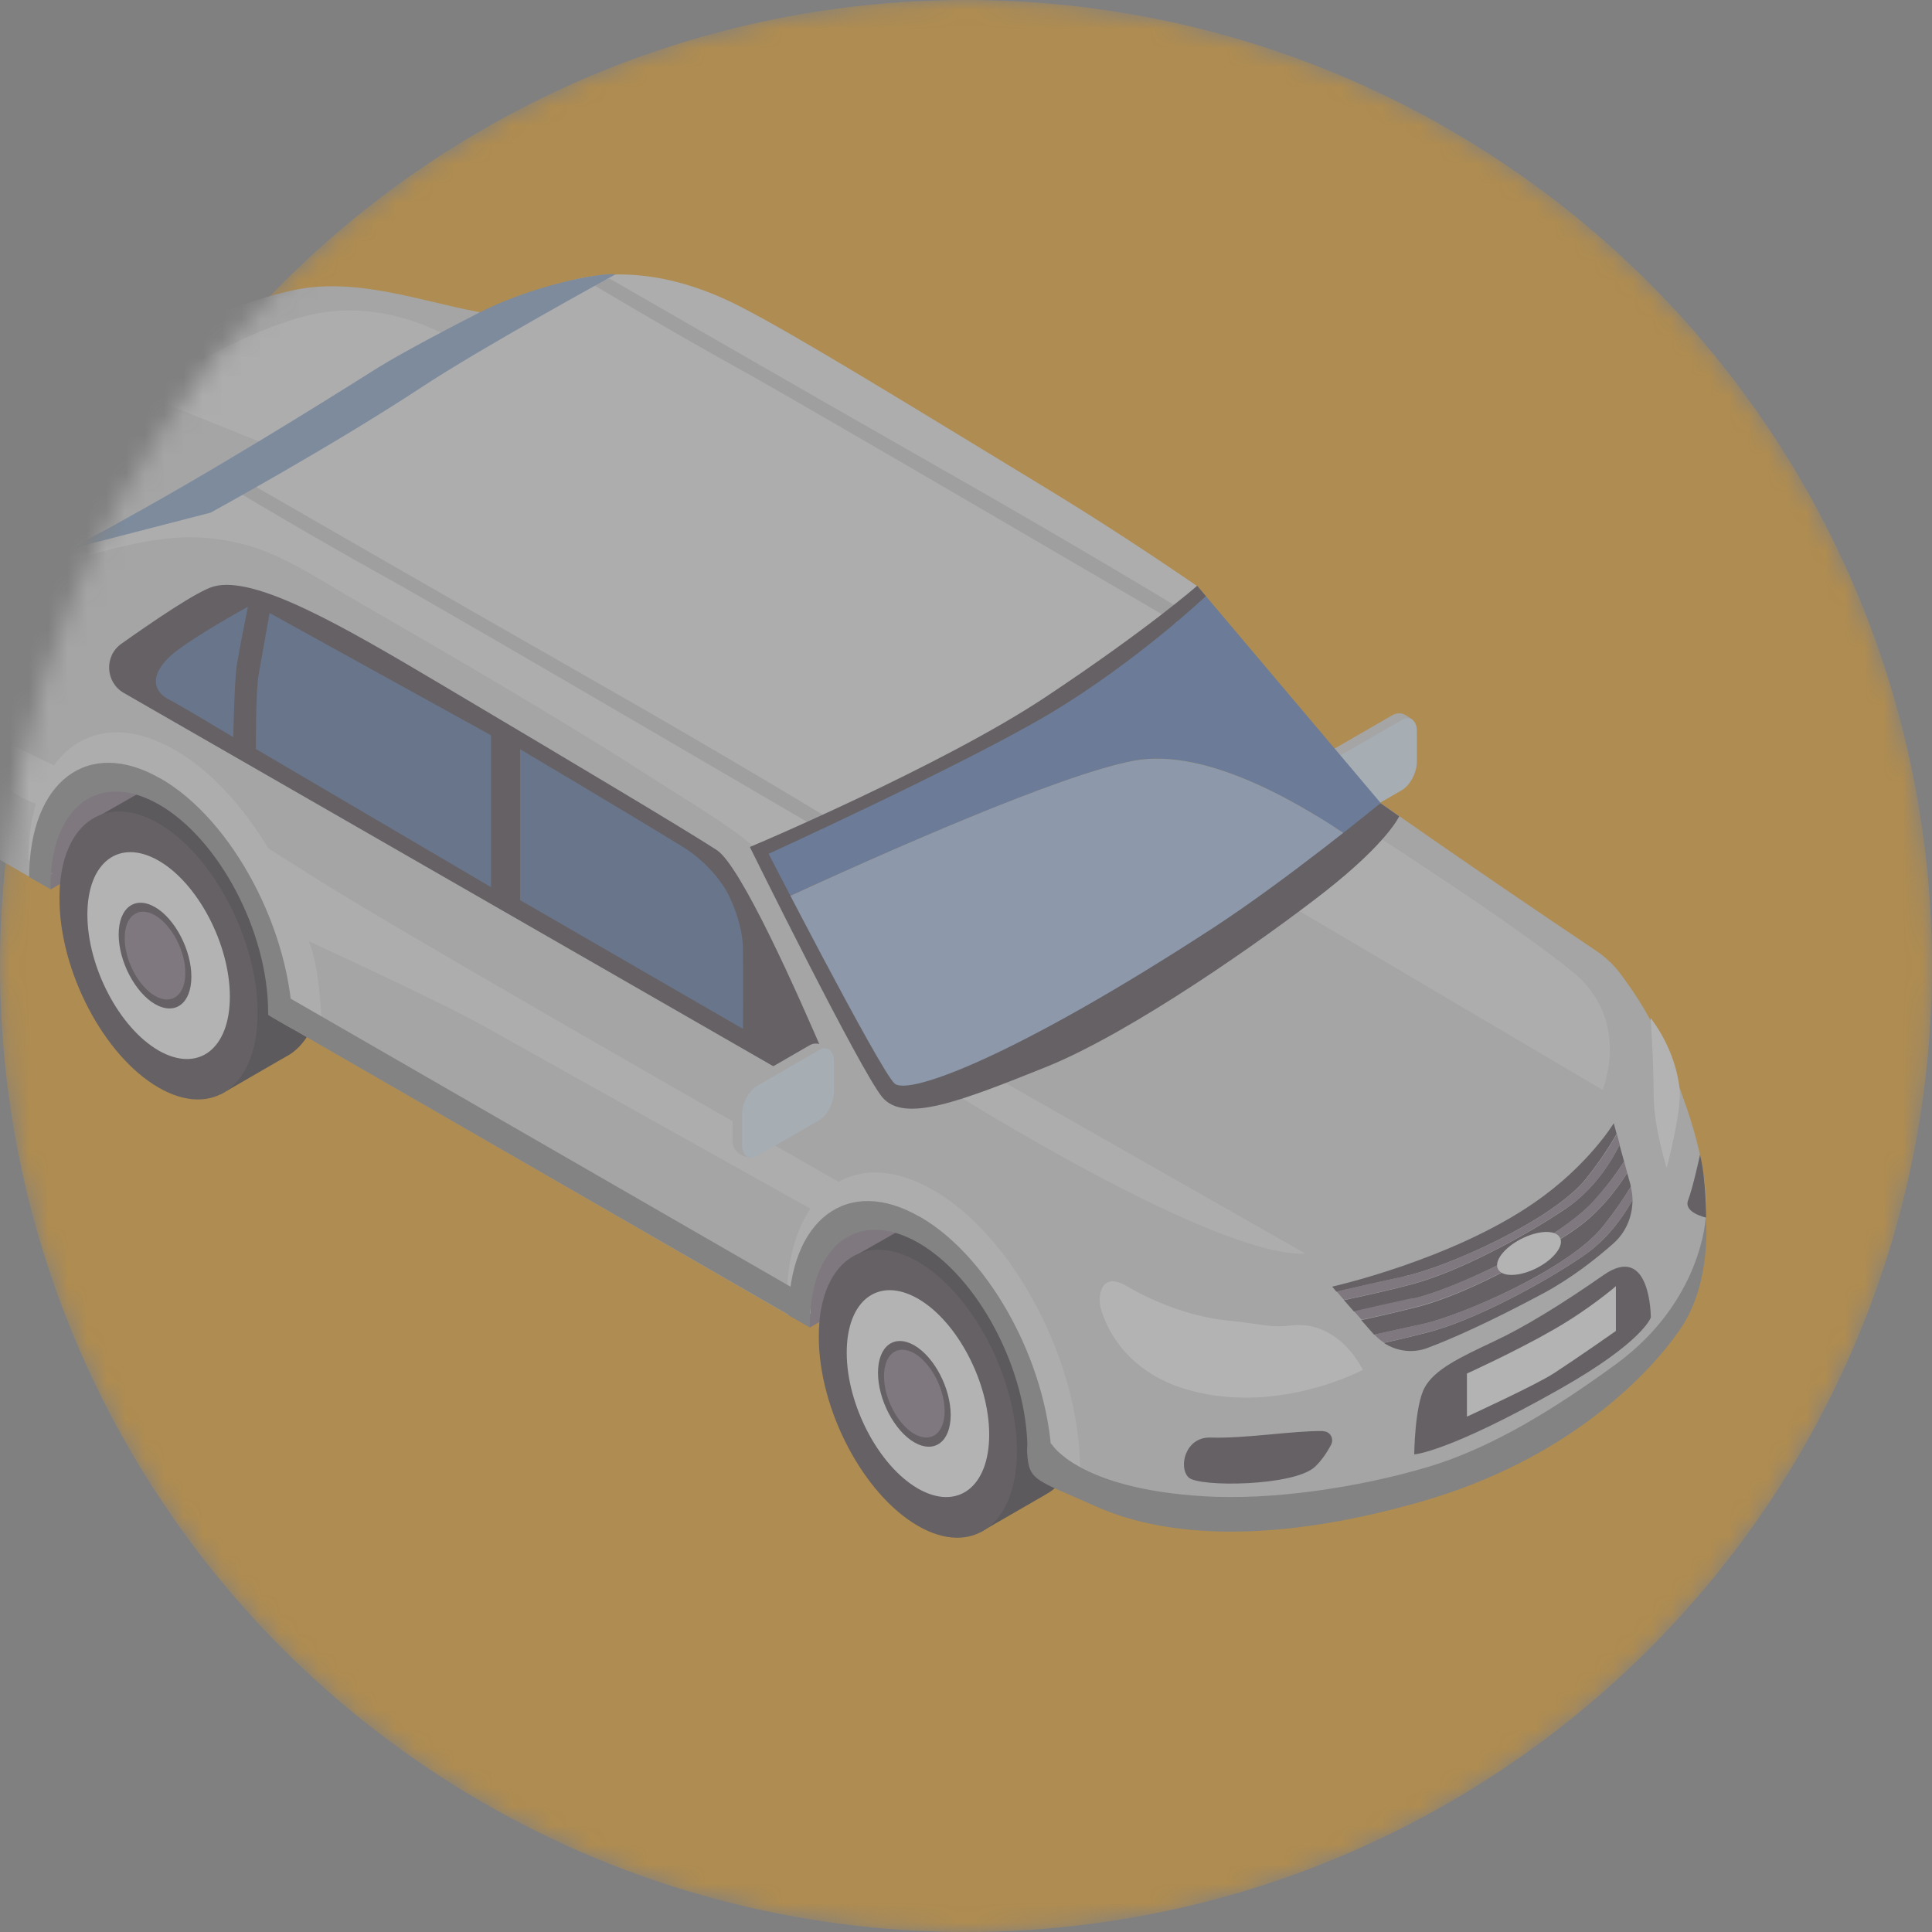 <svg width="100" height="100" viewBox="0 0 100 100" fill="none" xmlns="http://www.w3.org/2000/svg">
<rect x="0" y="0" width="100" height="100" fill="#808080" stroke="none"/>
<g style="mix-blend-mode:luminosity" opacity="0.4">
<mask id="mask0_501_273" style="mask-type:alpha" maskUnits="userSpaceOnUse" x="0" y="0" width="100" height="100">
<circle cx="50" cy="50" r="50" fill="#D9D9D9"/>
</mask>
<g mask="url(#mask0_501_273)">
<circle cx="50" cy="50" r="50" fill="#F59E0B"/>
<path d="M68.865 42.505L72.079 40.649C72.503 40.4 72.851 39.74 72.851 39.179V37.597C72.851 37.036 72.503 36.775 72.079 37.011L68.865 38.868C68.442 39.117 68.093 39.777 68.093 40.338V41.92C68.093 42.48 68.442 42.742 68.865 42.505Z" fill="#DBDBDB"/>
<path d="M73.112 37.26C73.112 37.26 72.677 36.899 72.465 36.924C72.253 36.949 72.726 37.609 72.726 37.609L73.112 37.273V37.26Z" fill="#DBDBDB"/>
<path d="M69.002 42.841C69.002 42.841 68.429 42.754 68.28 42.48C68.13 42.206 68.23 41.907 68.23 41.907C68.23 41.907 69.015 42.268 68.99 42.828L69.002 42.841Z" fill="#DBDBDB"/>
<path d="M69.35 42.754L72.564 40.897C72.988 40.648 73.337 39.988 73.337 39.427V37.845C73.337 37.285 72.988 37.023 72.564 37.26L69.35 39.116C68.927 39.365 68.578 40.025 68.578 40.586V42.168C68.578 42.728 68.927 42.99 69.35 42.754Z" fill="#DEEFFF"/>
<path d="M41.919 68.714L51.374 63.171C51.374 63.171 49.718 59.944 45.669 61.066C41.62 62.187 39.328 63.594 39.328 63.594L41.919 68.702V68.714Z" fill="#7C6B7C"/>
<path d="M45.707 67.257C45.707 71.031 48.012 75.416 50.84 77.048C53.667 78.68 55.972 76.949 55.959 73.162C55.959 69.387 53.655 65.002 50.827 63.37C47.999 61.738 45.695 63.47 45.707 67.257Z" fill="#282027"/>
<path d="M54.053 77.397L50.727 79.316L44.498 64.865L47.949 62.897L54.053 77.397Z" fill="#282027"/>
<path d="M42.381 69.188C42.381 72.962 44.685 77.347 47.513 78.979C50.341 80.611 52.646 78.879 52.633 75.092C52.633 71.318 50.329 66.933 47.501 65.301C44.673 63.669 42.368 65.401 42.381 69.188Z" fill="#3D333B"/>
<path d="M43.826 70.01C43.826 72.725 45.483 75.877 47.514 77.048C49.556 78.219 51.201 76.973 51.201 74.258C51.201 71.542 49.544 68.39 47.514 67.219C45.471 66.048 43.826 67.294 43.826 70.01Z" fill="white"/>
<path d="M45.445 71.056C45.445 72.439 46.292 74.059 47.326 74.657C48.373 75.254 49.207 74.619 49.207 73.236C49.207 71.854 48.36 70.234 47.326 69.636C46.28 69.038 45.445 69.674 45.445 71.056Z" fill="#3D333B"/>
<path d="M45.756 71.231C45.756 72.389 46.466 73.722 47.325 74.22C48.197 74.719 48.895 74.183 48.895 73.037C48.895 71.878 48.185 70.545 47.325 70.047C46.453 69.549 45.756 70.085 45.756 71.231Z" fill="#7C6B7C"/>
<path d="M2.617 46.043L12.072 40.499C12.072 40.499 10.416 37.273 6.367 38.394C2.318 39.515 0.026 40.923 0.026 40.923L2.617 46.03V46.043Z" fill="#7C6B7C"/>
<path d="M-5.231 26.223C-5.231 26.223 6.117 17.055 15.112 15.036C18.849 14.189 22.885 16.045 25.999 16.32L29.35 19.583L5.196 34.432L-4.695 29.163C-5.617 28.627 -6.165 26.771 -5.244 26.223H-5.231Z" fill="#DBDBDB"/>
<path d="M70.633 43.874C69.574 45.17 67.419 47.151 63.184 50.128C52.944 57.316 45.669 56.78 45.669 56.78L39.988 46.789C45.918 44.049 54.85 40.1 58.662 39.377C62.461 38.655 67.494 41.632 70.633 43.874Z" fill="#9FBEEC"/>
<path d="M61.963 30.321L71.468 41.57C71.468 41.57 72.141 42.043 70.634 43.874C67.507 41.645 62.474 38.655 58.662 39.377C54.863 40.1 45.931 44.049 39.989 46.789L38.432 44.061L61.951 30.321H61.963Z" fill="#4D74B9"/>
<path d="M61.963 30.321C61.963 30.321 60.929 31.841 54.725 36.151C48.945 40.175 38.456 44.062 38.456 44.062C38.456 44.062 30.957 38.381 25.002 35.08C19.06 31.779 8.671 27.444 8.671 27.444L25.999 16.332C25.999 16.332 30.571 11.835 38.419 15.921C41.371 17.453 46.69 20.729 54.165 25.276C56.955 26.97 59.746 28.814 61.963 30.334V30.321Z" fill="#EFEFEF"/>
<path d="M61.229 31.592C61.229 31.592 56.022 28.416 48.61 24.205C41.198 19.982 31.543 14.414 31.543 14.414L30.646 14.7C30.646 14.7 34.658 17.104 38.42 19.185C41.472 20.866 60.88 32.227 60.88 32.227L61.229 31.605V31.592Z" fill="#CECECE"/>
<path d="M42.829 42.318C42.829 42.318 37.621 39.141 30.209 34.931C22.797 30.707 13.143 25.139 13.143 25.139L12.246 25.426C12.246 25.426 16.257 27.83 20.019 29.91C23.071 31.592 42.48 42.953 42.48 42.953L42.829 42.33V42.318Z" fill="#CECECE"/>
<path d="M11.075 26.21L6.067 27.082L1.01 29.86C1.01 29.86 10.876 28.577 11.873 28.154C12.869 27.73 11.075 26.21 11.075 26.21Z" fill="#EFEFEF"/>
<path d="M6.404 44.585C6.404 48.359 8.709 52.744 11.537 54.376C14.364 56.008 16.669 54.276 16.657 50.489C16.657 46.715 14.352 42.33 11.524 40.698C8.696 39.066 6.392 40.798 6.404 44.585Z" fill="#282027"/>
<path d="M14.739 54.725L11.425 56.643L5.196 42.193L8.647 40.224L14.739 54.725Z" fill="#282027"/>
<path d="M3.078 46.503C3.078 50.278 5.383 54.663 8.211 56.294C11.038 57.926 13.343 56.195 13.331 52.408C13.331 48.633 11.026 44.248 8.198 42.616C5.37 40.984 3.066 42.716 3.078 46.503Z" fill="#3D333B"/>
<path d="M4.523 47.337C4.523 50.053 6.18 53.205 8.211 54.376C10.254 55.547 11.898 54.301 11.898 51.585C11.898 48.87 10.241 45.718 8.211 44.547C6.168 43.376 4.523 44.622 4.523 47.337Z" fill="white"/>
<path d="M6.143 48.372C6.143 49.754 6.99 51.374 8.024 51.972C9.07 52.57 9.905 51.934 9.905 50.552C9.905 49.169 9.058 47.549 8.024 46.952C6.977 46.353 6.143 46.989 6.143 48.372Z" fill="#3D333B"/>
<path d="M6.454 48.559C6.454 49.717 7.164 51.05 8.024 51.548C8.896 52.047 9.593 51.511 9.593 50.365C9.593 49.206 8.883 47.873 8.024 47.375C7.152 46.877 6.454 47.413 6.454 48.559Z" fill="#7C6B7C"/>
<path d="M-5.231 26.223C-2.989 26.634 -0.971 29.898 3.065 29.15C4.186 28.938 7.637 27.63 10.477 27.83C13.492 28.041 15.161 29.163 17.877 30.77C20.032 32.04 27.693 36.375 33.548 40.137C36.824 42.243 39.104 43.501 39.951 44.921C40.549 45.905 42.629 50.776 44.672 54.588C45.084 55.36 45.594 56.058 46.18 56.681L83.352 49.804C83.352 49.804 85.445 51.972 86.79 55.896C87.301 57.378 88.858 61.103 88.123 64.479C87.463 67.543 85.296 70.745 81.359 73.025C67.781 80.897 60.107 79.091 54.451 75.939C54.426 70.932 51.387 65.139 47.625 62.971C43.875 60.816 40.836 63.096 40.823 68.067C32.838 63.457 22.648 57.578 14.451 52.844C14.289 51.523 13.579 47.263 12.844 46.017C11.387 43.513 7.687 40.05 6.055 40.212C0.823 40.735 2.99 46.229 2.081 45.706C0.798 44.971 0.075 44.547 0.075 44.547C-4.035 42.18 -6.128 37.484 -6.801 34.519C-7.175 32.875 -7.05 27.419 -5.244 26.21L-5.231 26.223Z" fill="#DBDBDB"/>
<path d="M1.471 44.497C1.496 38.954 4.872 36.4 9.057 38.817C10.888 39.876 12.57 41.707 13.891 43.912C14.588 44.348 15.323 44.809 16.083 45.295C20.044 47.836 37.111 57.577 43.402 61.165C44.722 60.43 46.429 60.517 48.297 61.589C52.483 64.005 55.884 70.471 55.909 76.052C55.709 75.939 55.523 75.827 55.323 75.715C55.224 75.653 54.925 75.478 54.489 75.229C54.489 75.18 53.642 74.856 53.642 74.806C53.642 70.184 51.088 65.126 47.625 63.121C46.877 62.697 46.192 62.461 45.582 62.398C45.681 62.461 45.756 62.498 45.756 62.498L43.551 62.959C42.53 63.794 41.957 65.488 41.957 67.842C41.957 67.892 41.957 67.942 41.957 67.992C41.558 67.755 41.135 67.518 40.724 67.282C40.724 65.288 41.184 63.681 41.944 62.56C41.944 62.56 29.25 55.472 25.027 53.105C22.71 51.81 15.983 48.72 15.983 48.72C16.357 49.58 16.569 51.1 16.681 53.292C16.482 53.18 16.295 53.068 16.096 52.956C15.996 52.894 15.697 52.732 15.261 52.47C15.261 52.42 14.414 52.096 14.414 52.046C14.414 50.215 14.003 48.309 13.305 46.553L13.031 46.403L10.901 43.301L8.023 40.573C7.562 40.274 8.447 40.723 10.091 41.669C9.555 41.159 8.995 40.723 8.397 40.374C4.934 38.381 2.355 40.411 2.368 45.033C2.368 45.083 2.729 45.195 2.729 45.245C2.33 45.008 1.907 44.771 1.496 44.535L1.471 44.497Z" fill="#EFEFEF"/>
<path d="M47.625 62.984C51.374 65.151 54.426 70.944 54.451 75.952C54.277 75.852 54.102 75.752 53.928 75.653C53.828 75.603 53.567 75.441 53.181 75.217C53.181 75.167 53.181 75.117 53.181 75.08C53.181 70.931 50.652 66.123 47.538 64.329C44.423 62.535 41.907 64.441 41.919 68.59C41.919 68.627 41.919 68.677 41.919 68.714C41.558 68.502 41.184 68.291 40.81 68.079C40.836 63.108 43.863 60.816 47.612 62.984H47.625Z" fill="#878787"/>
<path d="M23.744 17.727C23.744 17.727 20.219 15.348 16.133 16.282C12.047 17.216 7.487 20.468 7.487 20.468L14.6 23.333L23.732 17.727H23.744Z" fill="#EFEFEF"/>
<path d="M8.322 40.299C12.072 42.467 15.124 48.259 15.149 53.267C14.974 53.167 14.8 53.068 14.625 52.968C14.526 52.918 14.264 52.757 13.878 52.532C13.878 52.482 13.878 52.445 13.878 52.395C13.878 48.247 11.349 43.438 8.235 41.645C5.12 39.851 2.604 41.757 2.617 45.905C2.617 45.942 2.617 45.992 2.617 46.029C2.255 45.818 1.882 45.606 1.508 45.394C1.533 40.424 4.56 38.132 8.309 40.299H8.322Z" fill="#878787"/>
<path d="M71.468 41.57C71.468 41.57 76.127 44.859 82.592 49.194C85.781 51.324 86.902 57.354 79.403 62.249C70.646 67.98 63.994 67.357 58.438 64.118C52.458 60.63 45.669 56.768 45.669 56.768C45.669 56.768 50.266 56.743 59.447 51.299C66.946 46.852 71.456 41.558 71.456 41.558L71.468 41.57Z" fill="#DBDBDB"/>
<path d="M67.582 64.891L51.263 55.61L49.17 56.457C49.17 56.457 62.898 65.127 67.594 64.891H67.582Z" fill="#EFEFEF"/>
<path d="M70.721 42.916C70.721 42.916 78.469 47.873 81.459 50.352C84.448 52.831 82.954 56.419 82.954 56.419L65.912 46.366L70.721 42.916Z" fill="#EFEFEF"/>
<path d="M41.583 56.095C42.306 56.506 43.141 55.771 42.817 54.999C41.272 51.374 38.344 44.809 37.099 43.999C35.467 42.94 29.786 39.552 22.86 35.441C17.74 32.401 13.193 29.76 11.051 30.358C10.216 30.595 7.949 32.14 6.28 33.323C5.383 33.959 5.457 35.316 6.404 35.864L41.583 56.083V56.095Z" fill="#3D333B"/>
<path d="M31.879 14.189C31.879 14.189 24.927 17.988 21.801 20.056C17.142 23.121 10.901 26.534 10.901 26.534L3.812 28.365C5.743 27.194 3.813 28.365 7.537 26.273C12.857 23.283 18.662 19.595 19.596 19.01C20.891 18.213 23.408 16.892 24.753 16.207C27.494 14.799 31.032 14.089 31.879 14.201V14.189Z" fill="#779CC9"/>
<path d="M70.546 70.907C69.799 69.487 68.491 68.428 66.896 68.602C65.688 68.739 65.526 68.552 63.57 68.353C61.403 68.141 59.397 67.207 58.326 66.572C56.943 65.749 56.818 67.157 56.968 67.693C57.529 69.673 59.111 71.168 61.129 71.829C65.925 73.386 70.534 70.907 70.534 70.907H70.546Z" fill="white"/>
<path d="M72.689 66.074C71.394 66.348 70.061 66.659 69.176 66.859L68.952 66.597C68.952 66.597 75.131 65.214 79.416 62.249C82.219 60.318 83.527 58.138 83.527 58.138L83.677 58.687C83.378 59.222 82.892 59.995 82.107 60.991C80.375 63.171 74.832 65.613 72.689 66.061V66.074Z" fill="#3D333B"/>
<path d="M73.088 67.219C72.054 67.444 70.945 67.693 70.086 67.892L69.562 67.294C70.522 67.095 71.817 66.808 73.05 66.484C75.417 65.862 78.831 64.055 81.061 62.548C82.506 61.564 83.39 60.144 83.826 59.259L84.063 60.119C83.726 60.642 83.241 61.327 82.506 62.149C80.637 64.217 75.231 66.771 73.088 67.232V67.219Z" fill="#3D333B"/>
<path d="M81.932 65.015C83.19 64.168 84.012 62.984 84.498 62.112C84.498 62.959 84.162 63.782 83.514 64.355C82.63 65.139 81.371 66.136 79.901 66.933C77.061 68.453 75.13 69.3 73.909 69.761C73.137 70.06 72.303 69.948 71.63 69.512C72.352 69.35 73.137 69.163 73.909 68.964C76.276 68.341 79.69 66.535 81.92 65.027L81.932 65.015Z" fill="#3D333B"/>
<path d="M81.459 63.682C82.717 62.834 83.651 61.614 84.224 60.717L84.399 61.34C84.399 61.34 84.399 61.402 84.411 61.427C84.087 61.962 83.626 62.648 82.978 63.47C81.247 65.65 75.704 68.091 73.561 68.552C72.751 68.727 71.892 68.914 71.132 69.088C71.132 69.088 71.107 69.063 71.094 69.051L70.459 68.328C71.343 68.141 72.402 67.892 73.436 67.631C75.803 67.008 79.216 65.201 81.446 63.694L81.459 63.682Z" fill="#3D333B"/>
<path d="M82.979 63.47C83.627 62.648 84.088 61.963 84.412 61.427C84.461 61.651 84.499 61.888 84.499 62.112C84.013 62.984 83.178 64.168 81.933 65.015C79.703 66.522 76.289 68.328 73.922 68.951C73.15 69.15 72.365 69.337 71.643 69.499C71.456 69.387 71.294 69.238 71.144 69.076C71.904 68.901 72.764 68.715 73.574 68.54C75.704 68.092 81.26 65.65 82.991 63.458L82.979 63.47Z" fill="#7C6B7C"/>
<path d="M73.088 67.22C75.218 66.771 80.637 64.218 82.506 62.137C83.241 61.315 83.739 60.642 84.063 60.107L84.225 60.705C83.652 61.602 82.718 62.822 81.459 63.669C79.23 65.177 75.816 66.983 73.449 67.606C72.428 67.88 71.357 68.117 70.472 68.304L70.086 67.868C70.945 67.668 72.054 67.419 73.088 67.195V67.22Z" fill="#7C6B7C"/>
<path d="M81.06 62.536C78.83 64.043 75.417 65.849 73.05 66.472C71.817 66.796 70.521 67.083 69.562 67.282L69.189 66.846C70.073 66.647 71.393 66.335 72.701 66.061C74.832 65.613 80.388 63.171 82.119 60.991C82.904 59.995 83.402 59.222 83.689 58.687L83.838 59.247C83.402 60.132 82.518 61.552 81.073 62.536H81.06Z" fill="#7C6B7C"/>
<path d="M85.433 52.695C85.433 52.695 85.582 54.638 85.595 56.743C85.595 58.313 86.267 60.455 86.267 60.455C86.267 60.455 87.052 57.478 86.94 56.407C86.728 54.252 85.433 52.695 85.433 52.695Z" fill="white"/>
<path d="M85.446 68.179C85.446 68.179 85.446 64.305 83.016 65.986C80.762 67.556 78.881 68.702 77.336 69.425C75.542 70.272 74.247 70.882 73.736 71.829C73.225 72.776 73.2 75.279 73.2 75.279C73.2 75.279 74.907 75.192 80.7 71.916C85.047 69.462 85.446 68.191 85.446 68.191V68.179Z" fill="#3D333B"/>
<path d="M83.639 66.572V68.889C83.639 68.889 81.857 70.147 80.425 71.082C79.49 71.692 75.928 73.324 75.928 73.324V71.094C75.928 71.094 78.457 69.948 80.425 68.814C82.293 67.743 83.639 66.572 83.639 66.572Z" fill="white"/>
<path d="M88.297 63.022C88.297 63.022 88.634 66.373 86.965 68.802C85.295 71.231 81.072 75.566 73.573 77.721C65.177 80.126 59.82 79.366 56.718 77.97C53.617 76.575 53.255 76.675 53.168 75.217C53.093 73.76 54.439 74.757 54.439 74.757C54.439 74.757 55.809 77.061 62.324 77.447C65.775 77.659 70.222 77.024 73.922 75.927C77.21 74.943 80.449 72.938 83.626 70.621C88.111 67.357 88.285 63.022 88.285 63.022H88.297Z" fill="#878787"/>
<path d="M68.491 74.084C68.852 74.084 69.064 74.47 68.889 74.794C68.69 75.168 68.403 75.604 68.055 75.927C66.983 76.924 62.075 76.986 61.527 76.476C60.979 75.965 61.34 74.37 62.648 74.408C64.454 74.47 66.933 74.046 68.491 74.071V74.084Z" fill="#3D333B"/>
<path d="M87.987 59.795C87.987 59.795 87.625 61.477 87.376 62.125C87.127 62.773 88.311 63.022 88.311 63.022C88.311 63.022 88.311 61.041 87.999 59.795H87.987Z" fill="#3D333B"/>
<path d="M77.51 65.626C77.659 66.086 78.506 66.111 79.403 65.7C80.3 65.289 80.923 64.579 80.773 64.131C80.624 63.67 79.777 63.645 78.88 64.056C77.983 64.467 77.36 65.177 77.51 65.626Z" fill="white"/>
<path d="M72.427 42.243C72.427 42.243 71.842 43.588 68.59 46.142C65.451 48.596 58.624 53.417 54.152 55.224C49.68 57.017 46.803 58.139 45.669 56.793C44.535 55.435 38.817 43.85 38.817 43.85L39.465 43.576C39.465 43.576 45.557 55.435 46.304 56.083C47.052 56.731 52.72 54.588 62.798 48.023C66.622 45.532 71.455 41.57 71.455 41.57L72.415 42.243H72.427Z" fill="#3D333B"/>
<path d="M61.963 30.321L62.412 30.857C62.412 30.857 58.861 34.22 54.402 36.898C49.929 39.577 39.254 44.435 39.254 44.435L38.83 43.837C38.83 43.837 48.758 39.639 54.103 36.089C59.447 32.538 61.963 30.321 61.963 30.321Z" fill="#3D333B"/>
<path d="M14.302 51.262L41.322 66.833V68.353L40.923 68.116L13.966 52.582L14.302 51.262Z" fill="#878787"/>
<path d="M26.921 38.755V46.59L38.456 53.255C38.456 53.255 38.481 50.278 38.456 49.069C38.444 48.359 38.22 47.363 37.734 46.366C37.36 45.581 36.451 44.51 35.33 43.825C32.24 41.931 26.921 38.78 26.921 38.78V38.755Z" fill="#45649B"/>
<path d="M25.414 38.057V45.918L13.243 38.767C13.243 38.767 13.231 35.778 13.393 34.881C13.53 34.096 13.954 31.729 13.954 31.729L25.414 38.057Z" fill="#45649B"/>
<path d="M12.832 31.405C12.832 31.405 12.383 33.623 12.259 34.42C12.134 35.205 12.072 38.157 12.072 38.157C12.072 38.157 9.306 36.488 8.671 36.164C8.036 35.84 7.525 34.906 9.194 33.648C10.44 32.713 12.832 31.405 12.832 31.405Z" fill="#45649B"/>
<path d="M3.065 39.739C3.065 39.739 -2.067 37.422 -5.667 34.793C-6.253 34.37 -7.162 33.336 -7.162 33.336C-7.162 33.336 -7.611 34.009 -6.004 36.214C-5.456 36.961 0.2 41.047 1.932 41.633C2.729 39.751 3.065 39.739 3.065 39.739Z" fill="#EFEFEF"/>
<path d="M38.693 59.596L41.907 57.74C42.331 57.49 42.68 56.83 42.68 56.27V54.688C42.68 54.127 42.331 53.865 41.907 54.102L38.693 55.958C38.27 56.207 37.921 56.868 37.921 57.428V59.01C37.921 59.571 38.27 59.832 38.693 59.596Z" fill="#DBDBDB"/>
<path d="M42.942 54.363C42.942 54.363 42.506 54.002 42.294 54.027C42.082 54.051 42.555 54.712 42.555 54.712L42.942 54.375V54.363Z" fill="#DBDBDB"/>
<path d="M38.843 59.932C38.843 59.932 38.27 59.844 38.12 59.57C37.971 59.296 38.071 58.997 38.071 58.997C38.071 58.997 38.855 59.359 38.831 59.919L38.843 59.932Z" fill="#DBDBDB"/>
<path d="M39.179 59.844L42.393 57.988C42.816 57.739 43.165 57.079 43.165 56.518V54.936C43.165 54.376 42.816 54.114 42.393 54.351L39.179 56.207C38.755 56.456 38.406 57.116 38.406 57.677V59.259C38.406 59.819 38.755 60.081 39.179 59.844Z" fill="#DEEFFF"/>
</g>
</g>
</svg>
